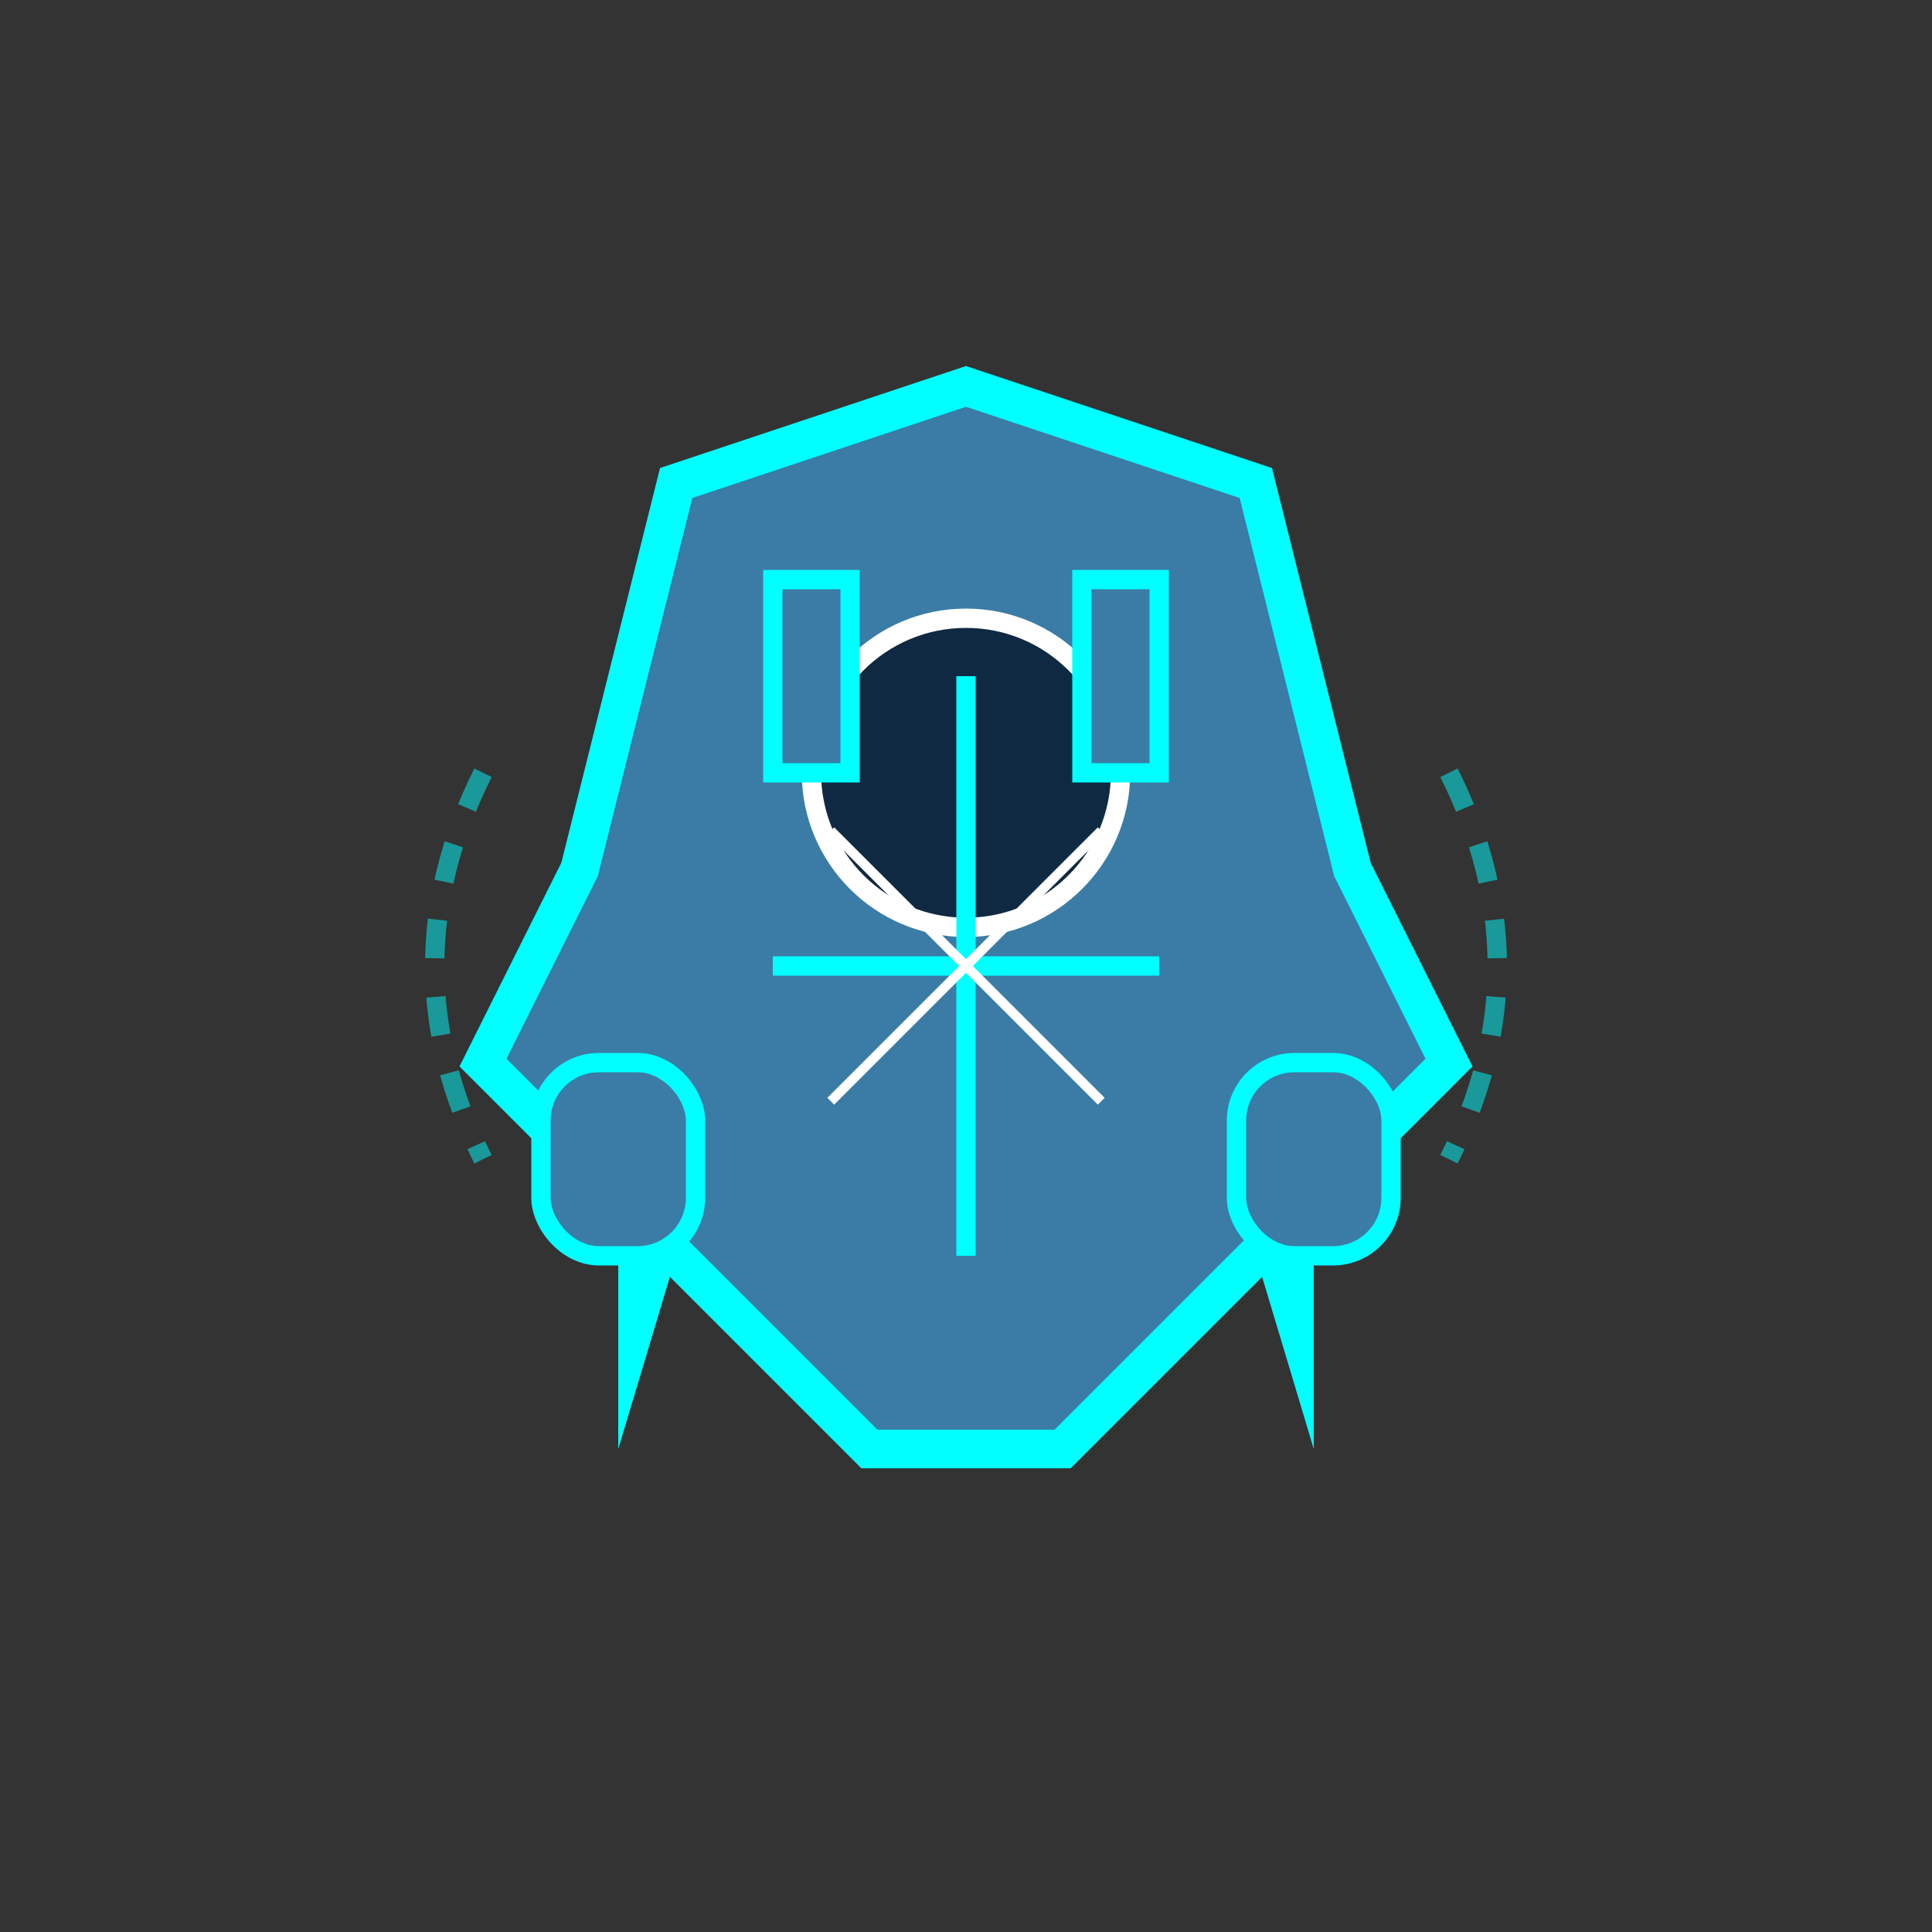 <?xml version="1.0" encoding="UTF-8" standalone="no"?>
<svg width="100" height="100" viewBox="0 0 100 100" xmlns="http://www.w3.org/2000/svg">
  <rect x="0" y="0" width="100" height="100" fill="#333333" stroke="none"/>
  <g transform="translate(50, 50)">
    <!-- Основной корпус второго корабля - более угловатый дизайн -->
    <path d="M -15 -25 L 0 -30 L 15 -25 L 20 -5 L 25 5 L 15 15 L 5 25 L -5 25 L -15 15 L -25 5 L -20 -5 Z" 
          fill="#3a7ca5" stroke="cyan" stroke-width="2" />
    
    <!-- Кабина -->
    <circle cx="0" cy="-10" r="8" fill="#0f2942" stroke="white" stroke-width="1" />
    
    <!-- Двигатели -->
    <rect x="-22" y="5" width="8" height="10" rx="3" ry="3" fill="#3a7ca5" stroke="cyan" />
    <rect x="14" y="5" width="8" height="10" rx="3" ry="3" fill="#3a7ca5" stroke="cyan" />
    
    <!-- Пламя двигателей -->
    <path d="M -18 15 L -18 25 L -15 15 Z" fill="#00ffff" />
    <path d="M 18 15 L 18 25 L 15 15 Z" fill="#00ffff" />
    
    <!-- Оружие -->
    <rect x="-10" y="-20" width="4" height="10" fill="#3a7ca5" stroke="cyan" />
    <rect x="6" y="-20" width="4" height="10" fill="#3a7ca5" stroke="cyan" />
    
    <!-- Декоративные элементы -->
    <line x1="-10" y1="0" x2="10" y2="0" stroke="cyan" stroke-width="1" />
    <line x1="0" y1="-15" x2="0" y2="15" stroke="cyan" stroke-width="1" />
    <line x1="-7" y1="-7" x2="7" y2="7" stroke="white" stroke-width="0.5" />
    <line x1="-7" y1="7" x2="7" y2="-7" stroke="white" stroke-width="0.5" />
    
    <!-- Щиты -->
    <path d="M -25 -10 Q -30 0 -25 10" fill="none" stroke="rgba(0, 255, 255, 0.5)" stroke-width="1" stroke-dasharray="2,2" />
    <path d="M 25 -10 Q 30 0 25 10" fill="none" stroke="rgba(0, 255, 255, 0.5)" stroke-width="1" stroke-dasharray="2,2" />
  </g>
</svg> 